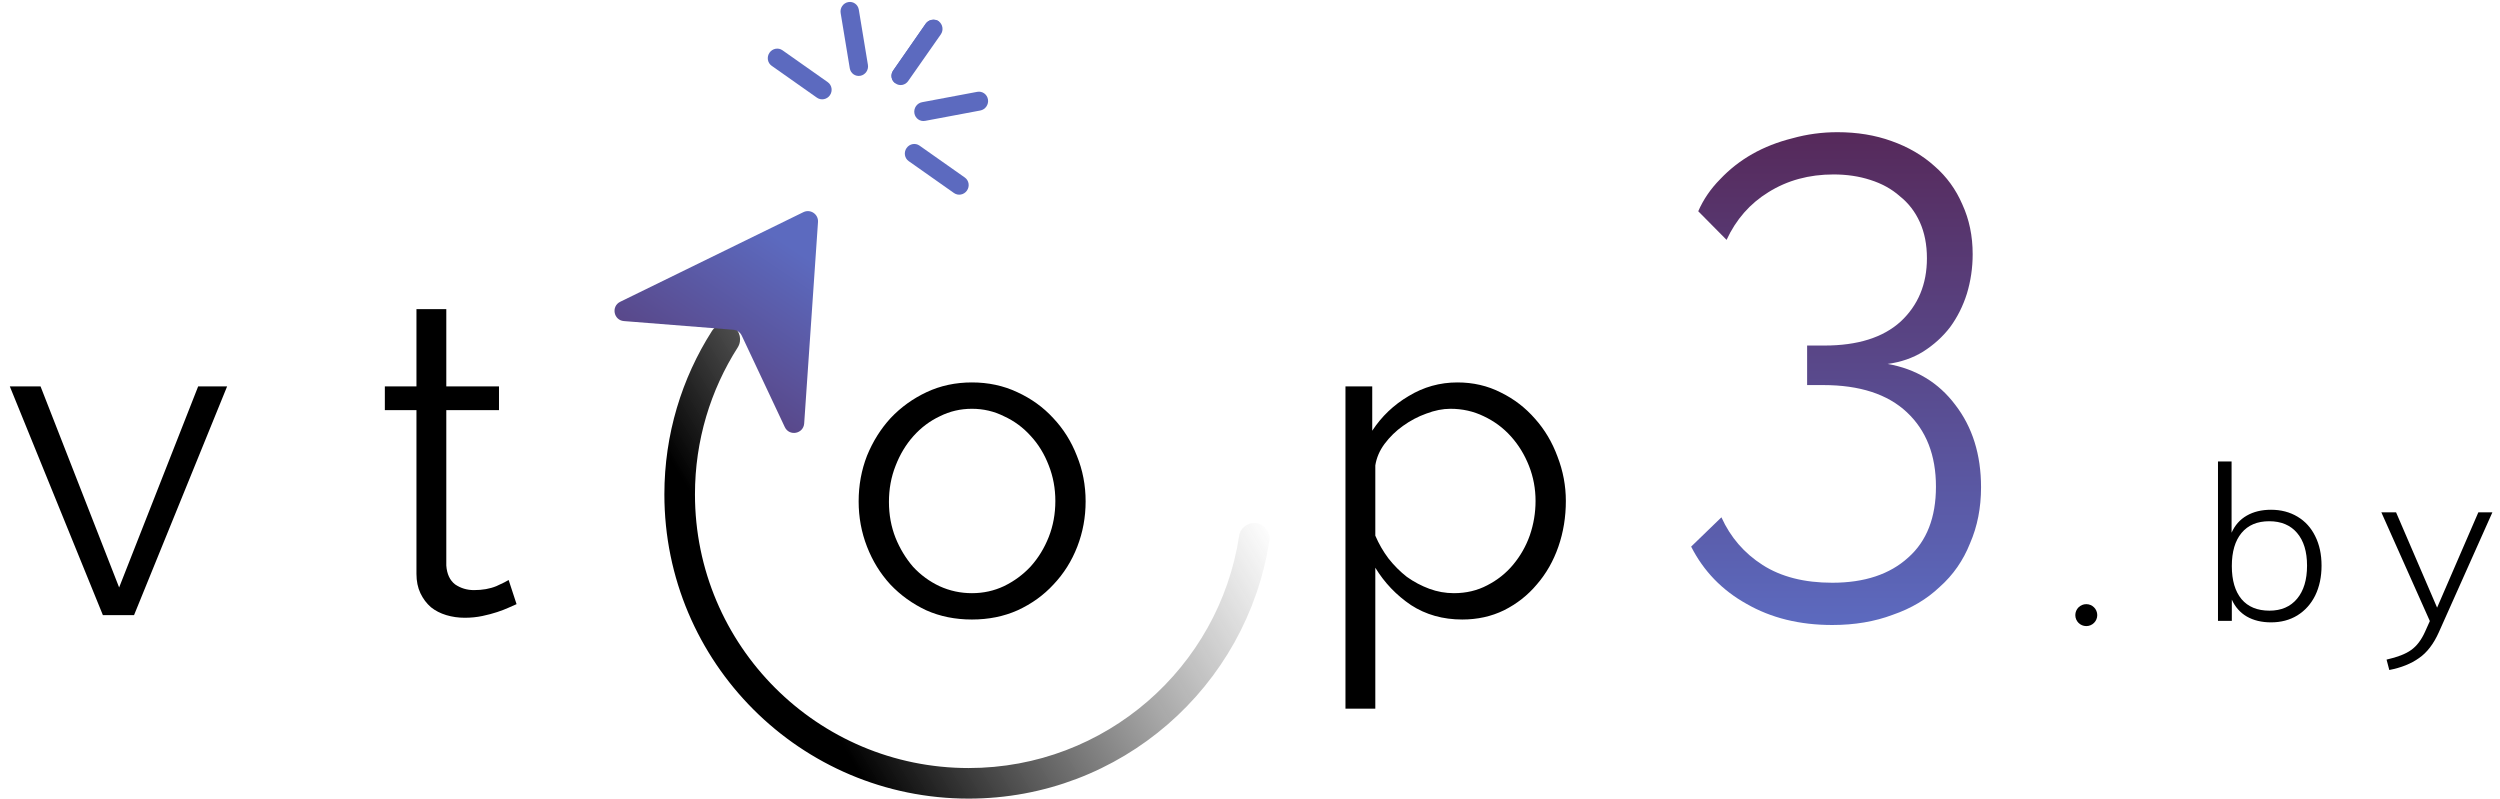 <svg width="144" height="46" viewBox="0 0 144 46" fill="none" xmlns="http://www.w3.org/2000/svg">
<path d="M108.728 20.963C110.36 21.251 111.659 22.036 112.624 23.319C113.613 24.601 114.108 26.185 114.108 28.069C114.108 29.247 113.898 30.32 113.477 31.289C113.082 32.283 112.5 33.121 111.733 33.801C110.991 34.508 110.088 35.045 109.025 35.411C107.986 35.804 106.823 36 105.537 36C103.657 36 102.012 35.594 100.602 34.783C99.192 33.998 98.128 32.898 97.41 31.485L99.154 29.797C99.674 30.948 100.466 31.864 101.529 32.545C102.593 33.225 103.929 33.566 105.537 33.566C107.392 33.566 108.852 33.082 109.915 32.113C110.979 31.171 111.511 29.81 111.511 28.03C111.511 26.224 110.954 24.797 109.841 23.75C108.728 22.703 107.12 22.18 105.017 22.18H104.09V19.903H105.091C106.996 19.903 108.456 19.445 109.47 18.529C110.484 17.586 110.991 16.369 110.991 14.877C110.991 14.092 110.855 13.399 110.583 12.796C110.311 12.194 109.928 11.697 109.433 11.305C108.963 10.886 108.394 10.572 107.726 10.362C107.083 10.153 106.378 10.048 105.611 10.048C104.201 10.048 102.952 10.389 101.863 11.069C100.8 11.723 99.996 12.639 99.451 13.817L97.819 12.168C98.115 11.488 98.536 10.873 99.08 10.323C99.624 9.747 100.243 9.263 100.936 8.87C101.628 8.478 102.395 8.177 103.236 7.967C104.077 7.732 104.943 7.614 105.834 7.614C106.971 7.614 108.01 7.784 108.95 8.124C109.915 8.465 110.744 8.949 111.437 9.577C112.129 10.179 112.661 10.912 113.032 11.776C113.428 12.639 113.626 13.595 113.626 14.642C113.626 15.427 113.514 16.186 113.292 16.919C113.069 17.626 112.748 18.267 112.327 18.843C111.907 19.392 111.387 19.864 110.769 20.256C110.175 20.623 109.495 20.858 108.728 20.963Z" fill="url(#paint0_linear_141_610)"/>
<path d="M130.811 29.362C131.385 29.362 131.894 29.495 132.338 29.761C132.781 30.027 133.121 30.401 133.356 30.884C133.599 31.366 133.721 31.931 133.721 32.58C133.721 33.228 133.599 33.802 133.356 34.301C133.112 34.792 132.768 35.174 132.325 35.449C131.889 35.715 131.385 35.848 130.811 35.848C130.271 35.848 129.806 35.736 129.414 35.511C129.031 35.287 128.744 34.962 128.553 34.538V35.761H127.756V26.58H128.539V30.684C128.731 30.252 129.022 29.923 129.414 29.699C129.806 29.474 130.271 29.362 130.811 29.362ZM130.719 35.174C131.398 35.174 131.929 34.946 132.311 34.488C132.694 34.031 132.886 33.395 132.886 32.58C132.886 31.773 132.694 31.145 132.311 30.696C131.929 30.247 131.393 30.023 130.706 30.023C130.019 30.023 129.488 30.247 129.114 30.696C128.74 31.145 128.553 31.782 128.553 32.605C128.553 33.428 128.74 34.064 129.114 34.513C129.488 34.954 130.023 35.174 130.719 35.174Z" fill="black"/>
<path d="M143.561 29.512L140.481 36.409C140.177 37.091 139.794 37.59 139.333 37.906C138.88 38.23 138.31 38.459 137.623 38.592L137.466 37.993C138.093 37.852 138.563 37.669 138.876 37.444C139.198 37.22 139.468 36.867 139.685 36.384L139.959 35.773L137.166 29.512H138.014L140.377 35L142.752 29.512H143.561Z" fill="black"/>
<circle cx="120.17" cy="35.431" r="0.632" fill="black"/>
<path d="M84.225 35.684C83.113 35.684 82.126 35.406 81.267 34.849C80.424 34.276 79.741 33.56 79.218 32.7V40.818H77.499V22.256H79.041V24.81C79.581 23.984 80.28 23.318 81.14 22.812C82 22.29 82.936 22.028 83.947 22.028C84.858 22.028 85.692 22.222 86.451 22.61C87.209 22.981 87.867 23.487 88.423 24.127C88.98 24.751 89.409 25.476 89.713 26.302C90.033 27.128 90.193 27.98 90.193 28.856C90.193 29.783 90.05 30.66 89.763 31.486C89.477 32.312 89.064 33.037 88.524 33.661C88.002 34.285 87.37 34.782 86.628 35.153C85.903 35.507 85.102 35.684 84.225 35.684ZM83.745 34.167C84.453 34.167 85.094 34.015 85.667 33.712C86.257 33.408 86.754 33.012 87.159 32.523C87.58 32.017 87.9 31.453 88.12 30.829C88.339 30.188 88.448 29.53 88.448 28.856C88.448 28.148 88.322 27.474 88.069 26.833C87.816 26.192 87.471 25.628 87.032 25.139C86.594 24.65 86.071 24.262 85.464 23.976C84.874 23.689 84.234 23.546 83.543 23.546C83.104 23.546 82.641 23.638 82.152 23.824C81.68 23.992 81.233 24.229 80.811 24.532C80.407 24.819 80.053 25.164 79.749 25.569C79.463 25.956 79.286 26.369 79.218 26.808V30.854C79.421 31.326 79.673 31.764 79.977 32.169C80.297 32.574 80.651 32.928 81.039 33.231C81.444 33.518 81.874 33.745 82.329 33.914C82.784 34.082 83.256 34.167 83.745 34.167Z" fill="black"/>
<path d="M55.983 35.684C55.022 35.684 54.145 35.507 53.353 35.153C52.56 34.782 51.869 34.285 51.279 33.661C50.706 33.037 50.259 32.312 49.939 31.486C49.618 30.66 49.458 29.792 49.458 28.881C49.458 27.954 49.618 27.078 49.939 26.252C50.276 25.425 50.731 24.701 51.304 24.077C51.895 23.453 52.586 22.956 53.378 22.585C54.17 22.214 55.039 22.028 55.983 22.028C56.927 22.028 57.795 22.214 58.587 22.585C59.397 22.956 60.088 23.453 60.661 24.077C61.251 24.701 61.706 25.425 62.027 26.252C62.364 27.078 62.532 27.954 62.532 28.881C62.532 29.792 62.372 30.66 62.052 31.486C61.732 32.312 61.276 33.037 60.686 33.661C60.113 34.285 59.422 34.782 58.613 35.153C57.82 35.507 56.944 35.684 55.983 35.684ZM51.203 28.907C51.203 29.649 51.33 30.34 51.583 30.98C51.836 31.604 52.173 32.16 52.594 32.649C53.032 33.121 53.538 33.492 54.111 33.762C54.702 34.032 55.325 34.167 55.983 34.167C56.64 34.167 57.256 34.032 57.829 33.762C58.419 33.475 58.933 33.096 59.371 32.624C59.81 32.135 60.155 31.57 60.408 30.93C60.661 30.289 60.788 29.598 60.788 28.856C60.788 28.131 60.661 27.448 60.408 26.808C60.155 26.15 59.81 25.586 59.371 25.113C58.933 24.625 58.419 24.245 57.829 23.976C57.256 23.689 56.64 23.546 55.983 23.546C55.325 23.546 54.71 23.689 54.137 23.976C53.563 24.245 53.058 24.625 52.619 25.113C52.181 25.602 51.836 26.176 51.583 26.833C51.33 27.474 51.203 28.165 51.203 28.907Z" fill="black"/>
<path d="M29.754 34.799C29.652 34.85 29.501 34.917 29.298 35.001C29.113 35.086 28.894 35.17 28.641 35.254C28.388 35.339 28.101 35.414 27.781 35.482C27.461 35.549 27.124 35.583 26.77 35.583C26.399 35.583 26.045 35.532 25.707 35.431C25.37 35.33 25.075 35.178 24.822 34.976C24.57 34.757 24.367 34.487 24.215 34.167C24.064 33.846 23.988 33.476 23.988 33.054V23.622H22.167V22.256H23.988V17.805H25.707V22.256H28.742V23.622H25.707V32.574C25.741 33.062 25.91 33.425 26.213 33.661C26.534 33.88 26.896 33.99 27.301 33.99C27.79 33.99 28.219 33.914 28.59 33.762C28.961 33.594 29.197 33.476 29.298 33.408L29.754 34.799Z" fill="black"/>
<path d="M5.926 35.431L0.565 22.256H2.335L6.862 33.838L11.414 22.256H13.082L7.721 35.431H5.926Z" fill="black"/>
<path fill-rule="evenodd" clip-rule="evenodd" d="M42.222 18.799C42.632 19.06 42.753 19.605 42.491 20.015C40.933 22.459 40.03 25.361 40.03 28.477C40.03 37.182 47.087 44.239 55.792 44.239C63.682 44.239 70.219 38.441 71.373 30.873C71.446 30.392 71.895 30.062 72.376 30.135C72.857 30.208 73.187 30.658 73.114 31.138C71.831 39.553 64.565 46 55.792 46C46.114 46 38.268 38.155 38.268 28.477C38.268 25.016 39.273 21.787 41.006 19.068C41.268 18.658 41.812 18.537 42.222 18.799Z" fill="url(#paint1_linear_141_610)"/>
<path d="M46.274 12.221C46.68 12.022 47.148 12.337 47.117 12.788L46.321 24.39C46.279 24.994 45.462 25.147 45.204 24.599L42.724 19.329C42.634 19.138 42.449 19.01 42.239 18.994L35.938 18.494C35.342 18.447 35.19 17.644 35.726 17.382L46.274 12.221Z" fill="url(#paint2_linear_141_610)"/>
<path d="M52.669 6.524C52.62 6.227 52.817 5.942 53.11 5.887L56.288 5.29C56.581 5.235 56.858 5.431 56.907 5.728C56.956 6.025 56.758 6.31 56.465 6.365L53.287 6.962C52.994 7.017 52.718 6.821 52.669 6.524Z" fill="#5C6ABF"/>
<path d="M51.576 4.801C51.332 4.638 51.276 4.297 51.454 4.055L53.319 1.364C53.486 1.124 53.824 1.06 54.068 1.222C54.304 1.398 54.36 1.738 54.192 1.979L52.315 4.661C52.149 4.912 51.812 4.976 51.576 4.801Z" fill="#5C6ABF"/>
<path d="M44.324 3.036C44.496 2.789 44.83 2.726 45.07 2.895L47.679 4.733C47.919 4.902 47.974 5.239 47.803 5.486C47.631 5.733 47.297 5.796 47.056 5.627L44.447 3.789C44.207 3.62 44.152 3.283 44.324 3.036Z" fill="#5C6ABF"/>
<path d="M52.218 8.528C52.39 8.281 52.724 8.218 52.964 8.387L55.573 10.225C55.813 10.394 55.868 10.731 55.696 10.978C55.524 11.225 55.191 11.288 54.95 11.119L52.341 9.281C52.101 9.112 52.046 8.775 52.218 8.528Z" fill="#5C6ABF"/>
<path d="M48.947 3.933L48.421 0.749C48.373 0.456 48.568 0.175 48.856 0.121C49.145 0.066 49.418 0.26 49.467 0.553L49.992 3.736C50.04 4.03 49.846 4.311 49.557 4.365C49.268 4.419 48.995 4.226 48.947 3.933Z" fill="#5C6ABF"/>
<path d="M54.071 1.229L51.576 4.795C51.33 4.632 51.274 4.293 51.452 4.051L53.32 1.369C53.487 1.13 53.826 1.067 54.071 1.229Z" fill="#5C6ABF"/>
<defs>
<linearGradient id="paint0_linear_141_610" x1="105.759" y1="7.614" x2="105.759" y2="36" gradientUnits="userSpaceOnUse">
<stop stop-color="#56295A"/>
<stop offset="1" stop-color="#5C6ABF"/>
</linearGradient>
<linearGradient id="paint1_linear_141_610" x1="38.856" y1="26.896" x2="68.254" y2="9.195" gradientUnits="userSpaceOnUse">
<stop/>
<stop offset="0.807" stop-color="#3D3D3D" stop-opacity="0"/>
</linearGradient>
<linearGradient id="paint2_linear_141_610" x1="45.128" y1="13.932" x2="35.522" y2="28.213" gradientUnits="userSpaceOnUse">
<stop stop-color="#5C6ABF"/>
<stop offset="1" stop-color="#56295A"/>
</linearGradient>
</defs>
</svg>
